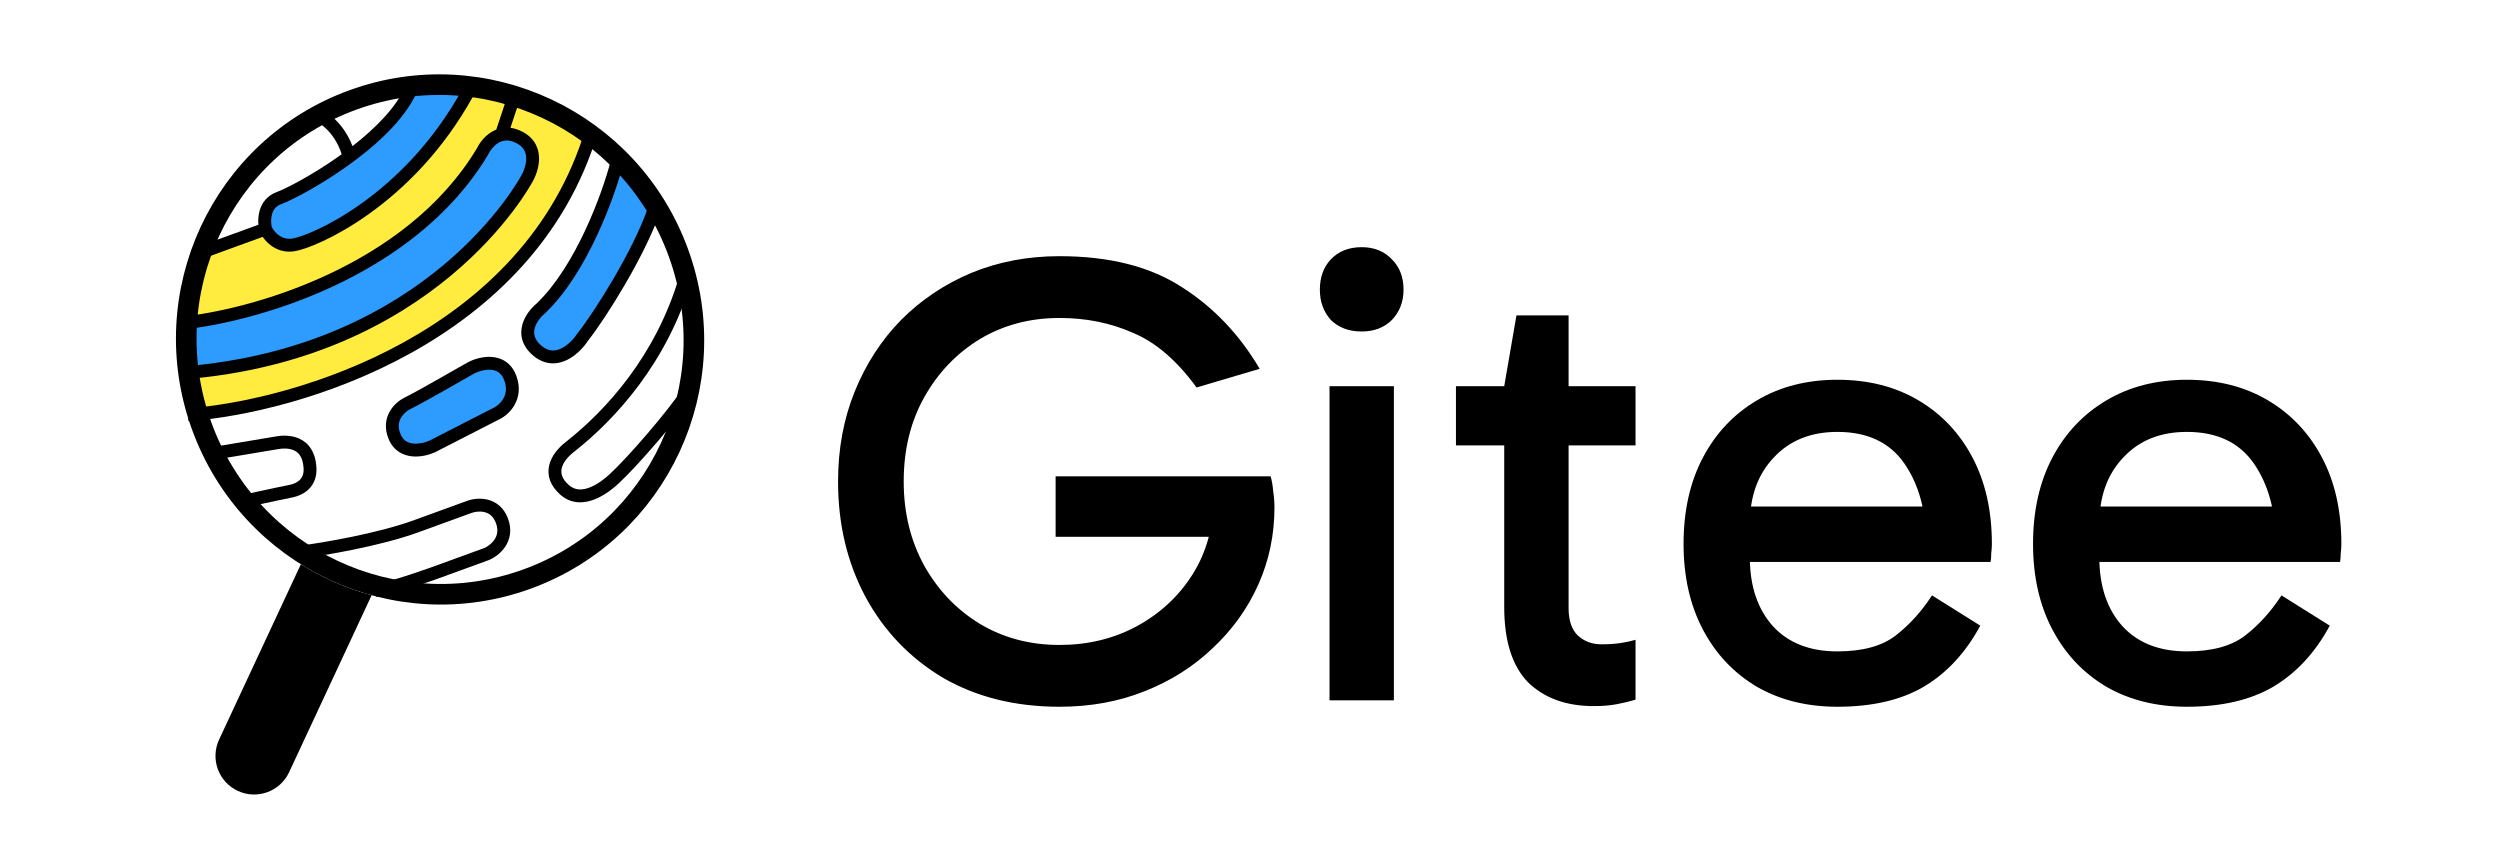 <svg width="971" height="337" viewBox="0 0 971 337" fill="none" xmlns="http://www.w3.org/2000/svg">
<path fill-rule="evenodd" clip-rule="evenodd" d="M144.342 231.194C134.646 228.543 125.379 224.48 116.855 219.154L85.102 287.249C81.6 294.758 84.849 303.682 92.357 307.183C99.865 310.684 108.79 307.436 112.291 299.928L144.342 231.194Z" fill="black"/>
<path d="M165.542 131.676C144.461 147.437 98.127 157.455 77.595 160.494C76.113 156.422 72.891 145.817 71.863 135.976C70.996 127.672 78.26 97.998 78.26 97.998C78.26 97.998 91.543 92.099 101.41 88.507C108.458 85.942 102.951 98.588 117.516 93.287C130.206 88.145 156.684 79.563 182.345 34.573C194.878 30.864 223.314 48.913 228.571 53.398C210.437 98.114 192.082 111.835 165.945 131.375L165.542 131.676Z" fill="#FFEC3F"/>
<path d="M118.364 72.227C101.791 76.982 101.324 85.346 103.162 88.934L107.905 94.657L115.039 95.253C115.964 94.384 122.317 90.688 140.324 82.857C158.332 75.026 175.3 46.892 181.533 33.805L157.868 36.033C151.605 46.116 134.937 67.472 118.364 72.227Z" fill="#2E9BFF"/>
<path fill-rule="evenodd" clip-rule="evenodd" d="M159.32 137.274C128.076 154.553 94.592 162.013 73.208 163.587L72.841 158.6C93.604 157.072 126.37 149.783 156.901 132.898C187.405 116.029 215.493 89.691 227.372 50.116L232.161 51.554C219.799 92.74 190.59 119.98 159.32 137.274Z" fill="black"/>
<path fill-rule="evenodd" clip-rule="evenodd" d="M136.91 56.764C135.064 51.823 130.825 44.968 122.85 41.523L120.867 46.113C128.096 49.236 131.583 56.028 132.697 59.92C132.442 60.103 132.188 60.286 131.933 60.467C121.314 68.02 110.989 73.315 107.515 74.579C103.593 76.007 101.626 78.981 100.812 81.928C100.297 83.795 100.225 85.685 100.367 87.29L74.586 96.674L76.296 101.373L102.037 92.004C102.809 93.123 103.854 94.297 105.174 95.291C107.419 96.982 110.508 98.177 114.306 97.596C116.548 97.254 120.527 95.947 125.49 93.625C130.513 91.276 136.697 87.816 143.369 83.049C156.714 73.513 172.053 58.714 183.939 37.058L179.555 34.652C168.086 55.55 153.297 69.809 140.462 78.98C134.043 83.567 128.124 86.873 123.371 89.096C118.559 91.347 115.089 92.418 113.551 92.654C111.3 92.998 109.54 92.321 108.182 91.297C106.861 90.303 105.965 89.004 105.538 88.12C105.266 86.881 105.152 84.994 105.632 83.259C106.111 81.523 107.133 80.039 109.225 79.278C113.268 77.806 124 72.245 134.831 64.541C145.609 56.876 157.02 46.721 161.858 35.9L157.294 33.859C153.706 41.883 145.724 49.897 136.91 56.764Z" fill="black"/>
<path d="M130.72 107.636C119.889 114.133 86.683 122.601 71.433 126.022L74.301 144.134C81.391 143.149 100.853 139.897 121.971 134.765C143.089 129.632 171.316 107.582 182.79 97.198C190.42 88.922 205.85 70.501 206.531 63.016C207.213 55.532 202.086 52.751 199.437 52.296C196.817 50.944 189.561 52.06 181.5 67.338C171.424 86.436 144.259 99.516 130.72 107.636Z" fill="#2E9BFF"/>
<path fill-rule="evenodd" clip-rule="evenodd" d="M198.252 49.648C199.352 49.785 200.501 50.089 201.691 50.591C204.26 51.675 206.137 53.175 207.399 54.981C208.657 56.781 209.202 58.739 209.339 60.59C209.605 64.201 208.331 67.582 207.517 69.328C205.799 73.012 169.006 139.712 71.035 147.354L70.646 142.369C166.183 134.917 201.715 69.939 202.986 67.215C203.665 65.756 204.526 63.306 204.352 60.958C204.269 59.828 203.951 58.776 203.301 57.845C202.654 56.92 201.578 55.97 199.747 55.197C197.074 54.069 194.992 54.577 193.347 55.632C191.581 56.764 190.299 58.568 189.701 59.85L189.647 59.966L189.581 60.076C175.079 84.32 152.029 100.667 129.29 111.259C106.548 121.853 83.908 126.789 69.912 128.085L69.451 123.106C82.908 121.86 104.986 117.065 127.179 106.727C149.341 96.404 171.409 80.653 185.228 57.613C186.144 55.703 187.963 53.145 190.647 51.423C191.301 51.004 192.005 50.636 192.753 50.341L197.146 37.113L201.891 38.688L198.252 49.648Z" fill="black"/>
<path fill-rule="evenodd" clip-rule="evenodd" d="M107.743 174.485L80.661 179.021L79.835 174.089L106.888 169.558C109.162 169.124 112.857 168.837 116.201 170.343C117.931 171.122 119.55 172.375 120.77 174.272C121.98 176.155 122.714 178.54 122.899 181.469C123.102 184.681 122.241 187.449 120.351 189.554C118.503 191.612 115.897 192.784 113.047 193.314C110.717 193.747 106.855 194.588 102.893 195.45L102.816 195.467C98.865 196.326 94.826 197.205 92.287 197.677L91.373 192.762C93.818 192.307 97.766 191.449 101.753 190.581L101.917 190.545C105.812 189.698 109.727 188.846 112.132 188.398C114.266 188.001 115.734 187.211 116.631 186.213C117.486 185.261 118.041 183.878 117.909 181.784C117.766 179.512 117.219 177.996 116.564 176.977C115.918 175.972 115.086 175.324 114.148 174.902C112.171 174.012 109.675 174.113 107.803 174.474L107.773 174.48L107.743 174.485Z" fill="black"/>
<path d="M182.932 142.906C180.565 144.171 165.648 152.921 158.159 156.711C155.298 158.107 150.318 162.651 153.293 169.656C156.269 176.661 164.302 175.049 167.947 173.368L193.061 160.503C195.766 159.163 200.966 154.444 198.226 146.917C195.148 138.46 186.05 141.239 182.932 142.906Z" fill="#2E9BFF"/>
<path d="M158.159 156.711L159.256 158.958L159.272 158.95L159.288 158.942L158.159 156.711ZM182.932 142.906L181.753 140.701L181.753 140.701L182.932 142.906ZM193.061 160.503L191.952 158.262L191.937 158.27L191.921 158.278L193.061 160.503ZM167.947 173.368L168.994 175.638L169.041 175.617L169.087 175.593L167.947 173.368ZM153.293 169.656L155.595 168.679L155.595 168.679L153.293 169.656ZM159.288 158.942C166.722 155.18 182.016 146.23 184.11 145.111L181.753 140.701C179.115 142.112 164.574 150.663 157.031 154.48L159.288 158.942ZM184.11 145.111C185.415 144.413 188.013 143.488 190.468 143.612C191.653 143.671 192.705 143.97 193.575 144.559C194.424 145.133 195.266 146.094 195.877 147.772L200.575 146.062C199.647 143.511 198.197 141.648 196.377 140.417C194.578 139.2 192.583 138.712 190.72 138.618C187.077 138.434 183.567 139.732 181.753 140.701L184.11 145.111ZM195.877 147.772C196.982 150.808 196.466 153.109 195.51 154.798C194.495 156.59 192.924 157.781 191.952 158.262L194.17 162.743C195.904 161.885 198.284 160.047 199.861 157.262C201.496 154.374 202.21 150.552 200.575 146.062L195.877 147.772ZM191.921 158.278L166.807 171.143L169.087 175.593L194.201 162.728L191.921 158.278ZM166.9 171.098C165.346 171.815 162.874 172.491 160.6 172.28C158.482 172.084 156.651 171.166 155.595 168.679L150.992 170.633C152.911 175.15 156.585 176.93 160.139 177.259C163.536 177.573 166.903 176.603 168.994 175.638L166.9 171.098ZM155.595 168.679C154.424 165.922 154.849 163.848 155.716 162.307C156.651 160.647 158.185 159.48 159.256 158.958L157.063 154.464C155.272 155.338 152.886 157.141 151.359 159.854C149.765 162.685 149.188 166.385 150.992 170.633L155.595 168.679Z" fill="black"/>
<path d="M209.33 136.49L204.842 128.546L207.531 122.778L221.496 107.054L232.126 85.094L241.176 63.177L253.911 83.55L234.827 120.293L219.796 137.47L209.33 136.49Z" fill="#2E9BFF"/>
<path fill-rule="evenodd" clip-rule="evenodd" d="M227.304 89.436C232.222 78.915 235.59 68.718 237.175 62.594L242.015 63.847C240.357 70.254 236.887 80.743 231.833 91.553C226.795 102.331 220.084 113.641 211.865 121.508L211.792 121.578L211.713 121.642C210.176 122.891 208.369 125.047 207.715 127.365C207.402 128.477 207.365 129.579 207.692 130.66C208.019 131.738 208.763 132.978 210.304 134.284C211.789 135.541 213.152 136.024 214.359 136.113C215.593 136.204 216.862 135.896 218.14 135.257C220.762 133.945 223.045 131.421 224.313 129.451L224.377 129.352L224.45 129.259C231.367 120.459 245.754 97.418 251.511 81.136L256.225 82.803C250.256 99.686 235.623 123.104 228.452 132.258C226.873 134.679 224.013 137.909 220.377 139.728C218.5 140.667 216.33 141.272 213.991 141.099C211.625 140.925 209.28 139.968 207.073 138.099C204.923 136.279 203.557 134.257 202.907 132.109C202.257 129.964 202.377 127.876 202.903 126.008C203.915 122.418 206.467 119.486 208.477 117.83C216.012 110.589 222.385 99.956 227.304 89.436Z" fill="black"/>
<path fill-rule="evenodd" clip-rule="evenodd" d="M162.532 206.732C147.603 212.166 125.745 215.81 116.714 216.958L116.083 211.998C125.021 210.862 146.431 207.272 160.821 202.034L160.907 202.003L160.993 201.972L161.078 201.94L161.163 201.909L161.248 201.879L161.333 201.848L161.417 201.817L161.502 201.786L161.586 201.756L161.67 201.725L161.753 201.695L161.837 201.664L161.92 201.634L162.003 201.604L162.086 201.574L162.168 201.544L162.251 201.514L162.333 201.484L162.415 201.454L162.496 201.424L162.578 201.395L162.659 201.365L162.74 201.335L162.821 201.306L162.902 201.277L162.982 201.247L163.063 201.218L163.143 201.189L163.223 201.16L163.302 201.131L163.382 201.102L163.461 201.073L163.54 201.045L163.619 201.016L163.697 200.987L163.775 200.959L163.854 200.93L163.932 200.902L164.009 200.874L164.087 200.845L164.164 200.817L164.241 200.789L164.318 200.761L164.395 200.733L164.472 200.705L164.548 200.678L164.624 200.65L164.7 200.622L164.776 200.595L164.851 200.567L164.926 200.54L165.001 200.513L165.076 200.485L165.151 200.458L165.225 200.431L165.3 200.404L165.374 200.377L165.448 200.35L165.521 200.323L165.595 200.297L165.668 200.27L165.741 200.243L165.814 200.217L165.886 200.19L165.959 200.164L166.031 200.138L166.103 200.112L166.175 200.085L166.247 200.059L166.318 200.033L166.389 200.007L166.46 199.982L166.531 199.956L166.602 199.93L166.672 199.904L166.742 199.879L166.812 199.853L166.882 199.828L166.952 199.803L167.021 199.777L167.091 199.752L167.16 199.727L167.229 199.702L167.297 199.677L167.366 199.652L167.434 199.627L167.502 199.602L167.57 199.578L167.637 199.553L167.705 199.529L167.772 199.504L167.839 199.48L167.906 199.455L167.973 199.431L168.039 199.407L168.106 199.383L168.172 199.359L168.238 199.335L168.303 199.311L168.369 199.287L168.434 199.263L168.499 199.239L168.564 199.216L168.629 199.192L168.694 199.169L168.758 199.145L168.822 199.122L168.886 199.099L168.95 199.075L169.014 199.052L169.077 199.029L169.14 199.006L169.203 198.983L169.266 198.96L169.329 198.938L169.391 198.915L169.453 198.892L169.515 198.87L169.577 198.847L169.639 198.825L169.701 198.802L169.762 198.78L169.823 198.758L169.884 198.735L169.945 198.713L170.005 198.691L170.066 198.669L170.126 198.647L170.186 198.626L170.246 198.604L170.305 198.582L170.365 198.56L170.424 198.539L170.483 198.517L170.542 198.496L170.601 198.475L170.659 198.453L170.717 198.432L170.776 198.411L170.834 198.39L170.891 198.369L170.949 198.348L171.006 198.327L171.064 198.306L171.121 198.285L171.177 198.265L171.234 198.244L171.291 198.223L171.347 198.203L171.403 198.183L171.459 198.162L171.515 198.142L171.57 198.122L171.626 198.101L171.681 198.081L171.736 198.061L171.791 198.041L171.845 198.022L171.9 198.002L171.954 197.982L172.008 197.962L172.062 197.943L172.116 197.923L172.17 197.903L172.223 197.884L172.276 197.865L172.329 197.845L172.382 197.826L172.435 197.807L172.487 197.788L172.54 197.769L172.592 197.75L172.644 197.731L172.696 197.712L172.747 197.693L172.799 197.675L172.85 197.656L172.901 197.637L172.952 197.619L173.003 197.6L173.053 197.582L173.104 197.564L173.154 197.545L173.204 197.527L173.254 197.509L173.304 197.491L173.353 197.473L173.402 197.455L173.452 197.437L173.501 197.419L173.549 197.401L173.598 197.384L173.647 197.366L173.695 197.348L173.743 197.331L173.791 197.313L173.839 197.296L173.886 197.279L173.934 197.261L173.981 197.244L174.028 197.227L174.075 197.21L174.122 197.193L174.169 197.176L174.215 197.159L174.261 197.142L174.307 197.125L174.353 197.109L174.399 197.092L174.444 197.076L174.49 197.059L174.535 197.043L174.58 197.026L174.625 197.01L174.67 196.994L174.714 196.977L174.759 196.961L174.803 196.945L174.847 196.929L174.891 196.913L174.935 196.897L174.978 196.881L175.022 196.865L175.065 196.85L175.108 196.834L175.151 196.818L175.193 196.803L175.236 196.787L175.278 196.772L175.321 196.757L175.363 196.741L175.405 196.726L175.446 196.711L175.488 196.696L175.529 196.681L175.571 196.666L175.612 196.651L175.653 196.636L175.693 196.621L175.734 196.606L175.774 196.591L175.815 196.577L175.855 196.562L175.895 196.548L175.935 196.533L175.974 196.519L176.014 196.504L176.053 196.49L176.092 196.476L176.131 196.462L176.17 196.448L176.209 196.433L176.247 196.419L176.285 196.405L176.324 196.392L176.362 196.378L176.399 196.364L176.437 196.35L176.475 196.337L176.512 196.323L176.549 196.309L176.586 196.296L176.623 196.282L176.66 196.269L176.697 196.256L176.733 196.243L176.769 196.229L176.806 196.216L176.842 196.203L176.877 196.19L176.913 196.177L176.949 196.164L176.984 196.151L177.019 196.138L177.054 196.126L177.089 196.113L177.124 196.1L177.158 196.088L177.193 196.075L177.227 196.063L177.261 196.05L177.295 196.038L177.329 196.026L177.363 196.013L177.396 196.001L177.429 195.989L177.463 195.977L177.496 195.965L177.529 195.953L177.561 195.941L177.594 195.929L177.626 195.917L177.659 195.906L177.691 195.894L177.723 195.882L177.755 195.871L177.786 195.859L177.818 195.848L177.849 195.836L177.881 195.825L177.912 195.814L177.943 195.802L177.973 195.791L178.004 195.78L178.035 195.769L178.065 195.758L178.095 195.747L178.125 195.736L178.155 195.725L178.185 195.714L178.215 195.703L178.244 195.693L178.273 195.682L178.303 195.671L178.332 195.661L178.36 195.65L178.389 195.64L178.418 195.629L178.446 195.619L178.475 195.609L178.503 195.598L178.531 195.588L178.559 195.578L178.586 195.568L178.614 195.558L178.641 195.548L178.669 195.538L178.696 195.528L178.723 195.518L178.75 195.509L178.777 195.499L178.803 195.489L178.83 195.479L178.856 195.47L178.882 195.46L178.908 195.451L178.934 195.441L178.96 195.432L178.985 195.423L179.011 195.414L179.036 195.404L179.061 195.395L179.086 195.386L179.111 195.377L179.136 195.368L179.161 195.359L179.185 195.35L179.209 195.341L179.234 195.332L179.258 195.324L179.282 195.315L179.305 195.306L179.329 195.298L179.353 195.289L179.376 195.281L179.399 195.272L179.422 195.264L179.445 195.255L179.468 195.247L179.491 195.239L179.513 195.231L179.536 195.222L179.558 195.214L179.58 195.206L179.602 195.198L179.624 195.19L179.646 195.182L179.668 195.174L179.689 195.167L179.71 195.159L179.732 195.151L179.753 195.143L179.774 195.136L179.795 195.128L179.815 195.121L179.836 195.113L179.856 195.106L179.877 195.098L179.897 195.091L179.917 195.084L179.937 195.077L179.956 195.069L179.976 195.062L179.996 195.055L180.015 195.048L180.034 195.041L180.053 195.034L180.072 195.027L180.091 195.02L180.11 195.013L180.128 195.007L180.147 195L180.165 194.993L180.184 194.987L180.202 194.98L180.22 194.974L180.237 194.967L180.255 194.961L180.273 194.954L180.29 194.948L180.307 194.942L180.325 194.935L180.342 194.929L180.359 194.923L180.375 194.917L180.392 194.911L180.409 194.905L180.425 194.899L180.441 194.893L180.458 194.887L180.474 194.881L180.49 194.875L180.506 194.869L180.521 194.864L180.537 194.858L180.552 194.852L180.568 194.847L180.583 194.841L180.598 194.836L180.613 194.83L180.628 194.825L180.642 194.82L180.657 194.814L180.671 194.809L180.686 194.804L180.7 194.799L180.714 194.794L180.728 194.788L180.742 194.783L180.756 194.778L180.769 194.773L180.783 194.769L180.796 194.764L180.809 194.759L180.823 194.754L180.836 194.749L180.849 194.745L180.861 194.74L180.874 194.735L180.887 194.731L180.899 194.726L180.911 194.722L180.924 194.717L180.936 194.713L180.948 194.709L180.959 194.704L180.971 194.7L180.983 194.696L180.994 194.692L181.006 194.687L181.017 194.683L181.028 194.679L181.039 194.675L181.05 194.671L181.061 194.667L181.072 194.663L181.082 194.66L181.093 194.656L181.103 194.652L181.113 194.648L181.123 194.645L181.133 194.641L181.143 194.637L181.153 194.634L181.163 194.63L181.172 194.627L181.182 194.623L181.191 194.62L181.2 194.617L181.209 194.613L181.218 194.61L181.227 194.607L181.236 194.604L181.245 194.6L181.253 194.597L181.262 194.594L181.27 194.591L181.278 194.588L181.286 194.585L181.294 194.582L181.302 194.579L181.31 194.577L181.318 194.574L181.325 194.571L181.333 194.568L181.34 194.566L181.348 194.563L181.355 194.56L181.362 194.558L181.369 194.555L181.376 194.553L181.382 194.55L181.389 194.548L181.395 194.546L181.402 194.543L181.408 194.541L181.414 194.539L181.42 194.537L181.426 194.534L181.432 194.532L181.438 194.53L181.444 194.528L181.449 194.526L181.455 194.524L181.46 194.522L181.465 194.52L181.47 194.518L181.475 194.516L181.48 194.515L181.485 194.513L181.49 194.511L181.495 194.509C183.413 193.811 186.449 193.305 189.493 194.085C192.693 194.905 195.748 197.122 197.345 201.511C198.939 205.89 198.054 209.598 196.215 212.354C194.452 214.995 191.876 216.691 189.99 217.486L189.933 217.511L189.874 217.532L169.201 225.056L169.17 225.068L169.139 225.078C168.087 225.43 166.938 225.828 165.712 226.254C160.128 228.191 152.954 230.679 146.158 231.802L145.343 226.869C151.671 225.823 158.325 223.518 163.911 221.584C165.175 221.146 166.384 220.728 167.522 220.347L188.101 212.857C189.288 212.344 190.965 211.212 192.056 209.578C193.086 208.035 193.652 205.983 192.647 203.221C191.645 200.467 189.942 199.361 188.252 198.928C186.406 198.455 184.418 198.766 183.205 199.208L183.2 199.21L183.195 199.211L183.191 199.213L183.186 199.215L183.181 199.217L183.175 199.219L183.17 199.221L183.165 199.222L183.159 199.224L183.154 199.227L183.148 199.229L183.142 199.231L183.136 199.233L183.13 199.235L183.124 199.237L183.118 199.239L183.112 199.242L183.105 199.244L183.099 199.246L183.092 199.249L183.086 199.251L183.079 199.254L183.072 199.256L183.065 199.259L183.058 199.261L183.05 199.264L183.043 199.267L183.036 199.27L183.028 199.272L183.02 199.275L183.012 199.278L183.005 199.281L182.997 199.284L182.988 199.287L182.98 199.29L182.972 199.293L182.963 199.296L182.955 199.299L182.946 199.302L182.937 199.305L182.929 199.308L182.92 199.312L182.91 199.315L182.901 199.318L182.892 199.322L182.882 199.325L182.873 199.329L182.863 199.332L182.853 199.336L182.843 199.339L182.833 199.343L182.823 199.347L182.813 199.351L182.803 199.354L182.792 199.358L182.782 199.362L182.771 199.366L182.76 199.37L182.749 199.374L182.738 199.378L182.727 199.382L182.716 199.386L182.704 199.39L182.693 199.394L182.681 199.398L182.67 199.403L182.658 199.407L182.646 199.411L182.634 199.416L182.621 199.42L182.609 199.425L182.597 199.429L182.584 199.434L182.571 199.438L182.559 199.443L182.546 199.448L182.533 199.453L182.52 199.457L182.506 199.462L182.493 199.467L182.479 199.472L182.466 199.477L182.452 199.482L182.438 199.487L182.424 199.492L182.41 199.497L182.396 199.502L182.382 199.508L182.367 199.513L182.352 199.518L182.338 199.524L182.323 199.529L182.308 199.534L182.293 199.54L182.278 199.545L182.262 199.551L182.247 199.557L182.231 199.562L182.216 199.568L182.2 199.574L182.184 199.58L182.168 199.585L182.152 199.591L182.135 199.597L182.119 199.603L182.102 199.609L182.086 199.615L182.069 199.621L182.052 199.628L182.035 199.634L182.018 199.64L182 199.646L181.983 199.653L181.965 199.659L181.947 199.666L181.93 199.672L181.912 199.679L181.894 199.685L181.875 199.692L181.857 199.698L181.839 199.705L181.82 199.712L181.801 199.719L181.782 199.726L181.763 199.733L181.744 199.74L181.725 199.747L181.706 199.754L181.686 199.761L181.667 199.768L181.647 199.775L181.627 199.782L181.607 199.79L181.587 199.797L181.566 199.804L181.546 199.812L181.525 199.819L181.505 199.827L181.484 199.834L181.463 199.842L181.442 199.85L181.421 199.857L181.399 199.865L181.378 199.873L181.356 199.881L181.334 199.889L181.312 199.897L181.29 199.905L181.268 199.913L181.246 199.921L181.224 199.929L181.201 199.937L181.178 199.946L181.155 199.954L181.132 199.962L181.109 199.971L181.086 199.979L181.063 199.988L181.039 199.996L181.016 200.005L180.992 200.013L180.968 200.022L180.944 200.031L180.92 200.04L180.895 200.049L180.871 200.057L180.846 200.066L180.821 200.075L180.796 200.085L180.771 200.094L180.746 200.103L180.721 200.112L180.695 200.121L180.67 200.131L180.644 200.14L180.618 200.149L180.592 200.159L180.566 200.168L180.54 200.178L180.513 200.188L180.487 200.197L180.46 200.207L180.433 200.217L180.406 200.227L180.379 200.236L180.352 200.246L180.324 200.256L180.297 200.266L180.269 200.277L180.241 200.287L180.213 200.297L180.185 200.307L180.156 200.317L180.128 200.328L180.099 200.338L180.071 200.349L180.042 200.359L180.013 200.37L179.983 200.38L179.954 200.391L179.925 200.402L179.895 200.413L179.865 200.423L179.835 200.434L179.805 200.445L179.775 200.456L179.745 200.467L179.714 200.478L179.684 200.49L179.653 200.501L179.622 200.512L179.591 200.523L179.559 200.535L179.528 200.546L179.497 200.558L179.465 200.569L179.433 200.581L179.401 200.592L179.369 200.604L179.337 200.616L179.304 200.628L179.272 200.64L179.239 200.651L179.206 200.663L179.173 200.675L179.14 200.688L179.106 200.7L179.073 200.712L179.039 200.724L179.005 200.736L178.971 200.749L178.937 200.761L178.903 200.774L178.868 200.786L178.834 200.799L178.799 200.811L178.764 200.824L178.729 200.837L178.694 200.85L178.659 200.863L178.623 200.876L178.587 200.888L178.552 200.902L178.516 200.915L178.48 200.928L178.443 200.941L178.407 200.954L178.37 200.968L178.333 200.981L178.297 200.994L178.259 201.008L178.222 201.021L178.185 201.035L178.147 201.049L178.11 201.062L178.072 201.076L178.034 201.09L177.995 201.104L177.957 201.118L177.919 201.132L177.88 201.146L177.841 201.16L177.802 201.174L177.763 201.189L177.724 201.203L177.684 201.217L177.645 201.232L177.605 201.246L177.565 201.261L177.525 201.275L177.485 201.29L177.444 201.305L177.403 201.319L177.363 201.334L177.322 201.349L177.281 201.364L177.239 201.379L177.198 201.394L177.156 201.409L177.115 201.425L177.073 201.44L177.031 201.455L176.989 201.47L176.946 201.486L176.904 201.501L176.861 201.517L176.818 201.533L176.775 201.548L176.732 201.564L176.688 201.58L176.645 201.596L176.601 201.612L176.557 201.627L176.513 201.644L176.469 201.66L176.424 201.676L176.38 201.692L176.335 201.708L176.29 201.725L176.245 201.741L176.2 201.757L176.155 201.774L176.109 201.791L176.063 201.807L176.017 201.824L175.971 201.841L175.925 201.858L175.879 201.874L175.832 201.891L175.785 201.908L175.738 201.926L175.691 201.943L175.644 201.96L175.597 201.977L175.549 201.994L175.501 202.012L175.453 202.029L175.405 202.047L175.357 202.064L175.308 202.082L175.26 202.1L175.211 202.118L175.162 202.135L175.113 202.153L175.063 202.171L175.014 202.189L174.964 202.207L174.914 202.225L174.864 202.244L174.814 202.262L174.763 202.28L174.713 202.299L174.662 202.317L174.611 202.336L174.56 202.354L174.509 202.373L174.457 202.392L174.406 202.41L174.354 202.429L174.302 202.448L174.25 202.467L174.198 202.486L174.145 202.505L174.092 202.525L174.039 202.544L173.986 202.563L173.933 202.583L173.88 202.602L173.826 202.621L173.772 202.641L173.718 202.661L173.664 202.68L173.61 202.7L173.556 202.72L173.501 202.74L173.446 202.76L173.391 202.78L173.336 202.8L173.28 202.82L173.225 202.84L173.169 202.861L173.113 202.881L173.057 202.901L173.001 202.922L172.944 202.942L172.888 202.963L172.831 202.984L172.774 203.005L172.716 203.025L172.659 203.046L172.601 203.067L172.544 203.088L172.486 203.109L172.428 203.131L172.369 203.152L172.311 203.173L172.252 203.194L172.193 203.216L172.134 203.237L172.075 203.259L172.015 203.281L171.956 203.302L171.896 203.324L171.836 203.346L171.776 203.368L171.715 203.39L171.655 203.412L171.594 203.434L171.533 203.456L171.472 203.478L171.411 203.501L171.349 203.523L171.287 203.545L171.226 203.568L171.164 203.591L171.101 203.613L171.039 203.636L170.976 203.659L170.913 203.682L170.85 203.705L170.787 203.728L170.724 203.751L170.66 203.774L170.596 203.797L170.532 203.82L170.468 203.844L170.404 203.867L170.339 203.891L170.274 203.914L170.209 203.938L170.144 203.962L170.079 203.985L170.014 204.009L169.948 204.033L169.882 204.057L169.816 204.081L169.749 204.105L169.683 204.129L169.616 204.154L169.549 204.178L169.482 204.203L169.415 204.227L169.348 204.252L169.28 204.276L169.212 204.301L169.144 204.326L169.076 204.35L169.007 204.375L168.939 204.4L168.87 204.425L168.801 204.451L168.731 204.476L168.662 204.501L168.592 204.526L168.523 204.552L168.453 204.577L168.382 204.603L168.312 204.629L168.241 204.654L168.17 204.68L168.099 204.706L168.028 204.732L167.957 204.758L167.885 204.784L167.813 204.81L167.741 204.836L167.669 204.863L167.596 204.889L167.524 204.915L167.451 204.942L167.378 204.968L167.305 204.995L167.231 205.022L167.158 205.049L167.084 205.075L167.01 205.102L166.935 205.129L166.861 205.157L166.786 205.184L166.711 205.211L166.636 205.238L166.561 205.266L166.486 205.293L166.41 205.321L166.334 205.348L166.258 205.376L166.182 205.404L166.105 205.432L166.028 205.46L165.951 205.488L165.874 205.516L165.797 205.544L165.719 205.572L165.642 205.6L165.564 205.629L165.486 205.657L165.407 205.686L165.329 205.714L165.25 205.743L165.171 205.772L165.092 205.801L165.012 205.829L164.933 205.858L164.853 205.888L164.773 205.917L164.692 205.946L164.612 205.975L164.531 206.005L164.45 206.034L164.369 206.063L164.288 206.093L164.207 206.123L164.125 206.152L164.043 206.182L163.961 206.212L163.878 206.242L163.796 206.272L163.713 206.302L163.63 206.333L163.547 206.363L163.463 206.393L163.38 206.424L163.296 206.454L163.212 206.485L163.128 206.515L163.043 206.546L162.958 206.577L162.873 206.608L162.788 206.639L162.703 206.67L162.617 206.701L162.532 206.732Z" fill="black"/>
<path d="M221.259 173.651L219.716 171.684L219.716 171.684L221.259 173.651ZM219.341 190.312L217.695 192.193L217.695 192.193L219.341 190.312ZM238.52 185.992L236.821 184.158L236.821 184.158L238.52 185.992ZM263.739 107.654C254.719 138.041 235.557 159.262 219.716 171.684L222.801 175.619C239.22 162.743 259.142 140.714 268.533 109.077L263.739 107.654ZM219.716 171.684C216.86 173.924 214.171 177.029 213.309 180.71C212.387 184.648 213.682 188.681 217.695 192.193L220.988 188.431C218.13 185.93 217.744 183.703 218.178 181.85C218.672 179.738 220.377 177.52 222.801 175.619L219.716 171.684ZM217.695 192.193C222.132 196.076 227.27 195.477 231.269 193.823C235.223 192.189 238.562 189.362 240.22 187.825L236.821 184.158C235.296 185.572 232.481 187.912 229.359 189.203C226.282 190.475 223.422 190.561 220.988 188.431L217.695 192.193ZM240.22 187.825C247.91 180.696 263.379 162.724 268.969 154.158L264.782 151.425C259.441 159.608 244.249 177.272 236.821 184.158L240.22 187.825Z" fill="black"/>
<path d="M263.485 98.156C282.191 149.553 255.887 206.275 204.785 224.875C153.683 243.475 97.072 216.931 78.365 165.534C59.658 114.138 85.963 57.416 137.065 38.816C188.167 20.216 244.778 46.76 263.485 98.156Z" stroke="black" stroke-width="8"/>
<path d="M411.5 274.5C394.333 274.5 379.25 270.75 366.25 263.25C353.417 255.583 343.417 245.167 336.25 232C329.083 218.667 325.5 203.667 325.5 187C325.5 174.333 327.667 162.667 332 152C336.333 141.333 342.333 132.083 350 124.25C357.833 116.417 366.917 110.333 377.25 106C387.75 101.667 399.167 99.5 411.5 99.5C430.833 99.5 446.667 103.5 459 111.5C471.333 119.333 481.417 129.917 489.25 143.25L464.75 150.5C457.083 140 448.833 132.917 440 129.25C431.333 125.417 421.833 123.5 411.5 123.5C400 123.5 389.667 126.25 380.5 131.75C371.5 137.25 364.333 144.75 359 154.25C353.667 163.75 351 174.667 351 187C351 199.167 353.667 210.083 359 219.75C364.333 229.25 371.5 236.75 380.5 242.25C389.667 247.75 400 250.5 411.5 250.5C422.5 250.5 432.5 248.083 441.5 243.25C450.667 238.25 457.917 231.5 463.25 223C468.583 214.5 471.25 204.833 471.25 194L475 208.5H410V185H493.5C494 186.667 494.333 188.583 494.5 190.75C494.833 192.917 495 195 495 197C495 207.667 492.917 217.667 488.75 227C484.583 236.333 478.667 244.583 471 251.75C463.5 258.917 454.667 264.5 444.5 268.5C434.5 272.5 423.5 274.5 411.5 274.5ZM541.385 272H516.385V150H541.385V272ZM512.635 112.5C512.635 107.667 514.051 103.75 516.885 100.75C519.885 97.583 523.885 96 528.885 96C533.718 96 537.635 97.583 540.635 100.75C543.635 103.75 545.135 107.667 545.135 112.5C545.135 117.167 543.635 121.083 540.635 124.25C537.635 127.25 533.718 128.75 528.885 128.75C523.885 128.75 519.885 127.25 516.885 124.25C514.051 121.083 512.635 117.167 512.635 112.5ZM618.99 274.25C608.324 274.25 599.824 271.167 593.49 265C587.324 258.667 584.24 248.917 584.24 235.75V151.5V150L588.99 122.5H609.24V236.25C609.24 240.917 610.407 244.417 612.74 246.75C615.24 249.083 618.324 250.25 621.99 250.25C624.824 250.25 627.324 250.083 629.49 249.75C631.657 249.417 633.574 249 635.24 248.5V271.75C633.074 272.417 630.657 273 627.99 273.5C625.49 274 622.49 274.25 618.99 274.25ZM565.49 173V150H635.24V173H565.49ZM713.643 274.5C701.809 274.5 691.393 271.917 682.393 266.75C673.393 261.417 666.393 254 661.393 244.5C656.393 235 653.893 223.917 653.893 211.25C653.893 198.417 656.393 187.25 661.393 177.75C666.393 168.25 673.393 160.833 682.393 155.5C691.393 150.167 701.809 147.5 713.643 147.5C725.643 147.5 736.143 150.167 745.143 155.5C754.143 160.833 761.143 168.25 766.143 177.75C771.143 187.25 773.643 198.417 773.643 211.25C773.643 212.417 773.559 213.667 773.393 215C773.393 216.167 773.309 217.25 773.143 218.25H677.643V196.75H755.143L748.143 211.25C748.143 198.583 745.309 188.167 739.643 180C733.976 171.833 725.309 167.75 713.643 167.75C703.309 167.75 695.059 171.083 688.893 177.75C682.726 184.25 679.643 192.833 679.643 203.5V216.5C679.643 227.667 682.643 236.583 688.643 243.25C694.643 249.75 702.976 253 713.643 253C723.476 253 731.059 250.917 736.393 246.75C741.726 242.583 746.393 237.417 750.393 231.25L769.143 243C763.476 253.5 756.143 261.417 747.143 266.75C738.309 271.917 727.143 274.5 713.643 274.5ZM849.385 274.5C837.551 274.5 827.135 271.917 818.135 266.75C809.135 261.417 802.135 254 797.135 244.5C792.135 235 789.635 223.917 789.635 211.25C789.635 198.417 792.135 187.25 797.135 177.75C802.135 168.25 809.135 160.833 818.135 155.5C827.135 150.167 837.551 147.5 849.385 147.5C861.385 147.5 871.885 150.167 880.885 155.5C889.885 160.833 896.885 168.25 901.885 177.75C906.885 187.25 909.385 198.417 909.385 211.25C909.385 212.417 909.301 213.667 909.135 215C909.135 216.167 909.051 217.25 908.885 218.25H813.385V196.75H890.885L883.885 211.25C883.885 198.583 881.051 188.167 875.385 180C869.718 171.833 861.051 167.75 849.385 167.75C839.051 167.75 830.801 171.083 824.635 177.75C818.468 184.25 815.385 192.833 815.385 203.5V216.5C815.385 227.667 818.385 236.583 824.385 243.25C830.385 249.75 838.718 253 849.385 253C859.218 253 866.801 250.917 872.135 246.75C877.468 242.583 882.135 237.417 886.135 231.25L904.885 243C899.218 253.5 891.885 261.417 882.885 266.75C874.051 271.917 862.885 274.5 849.385 274.5Z" fill="black"/>
</svg>
